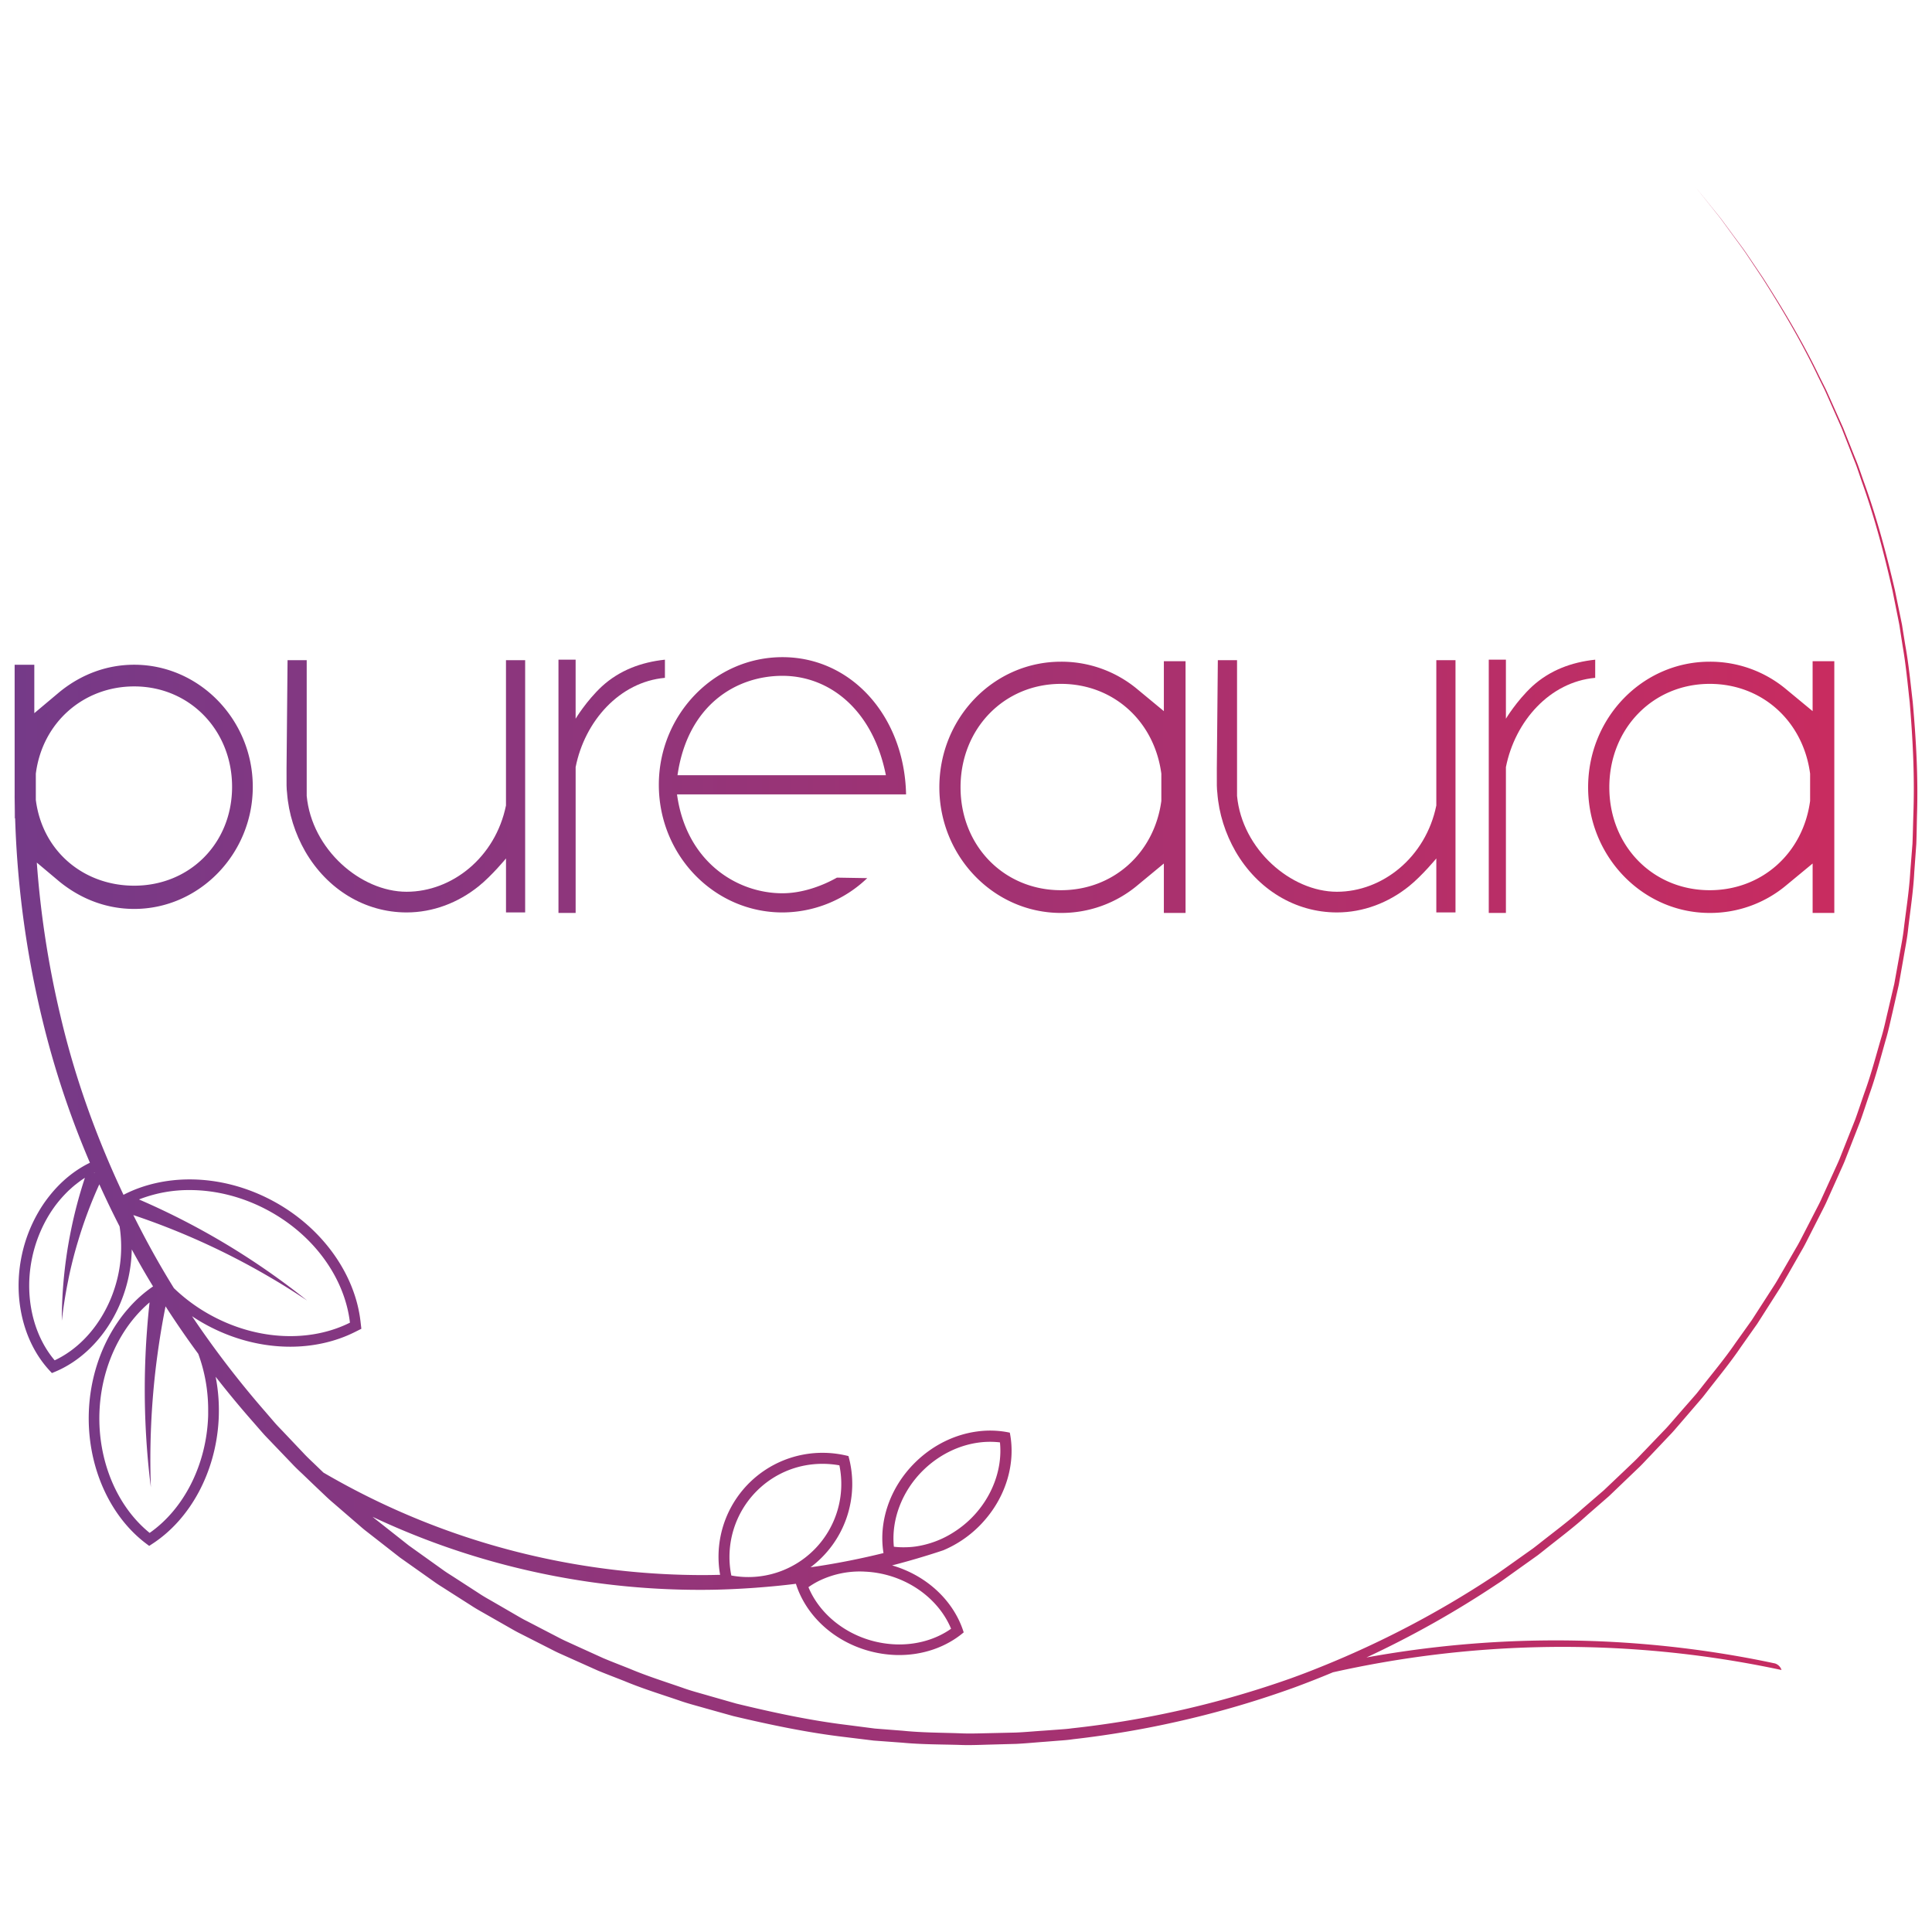<svg id="Layer_1" data-name="Layer 1" xmlns="http://www.w3.org/2000/svg" xmlns:xlink="http://www.w3.org/1999/xlink" viewBox="0 0 2834.65 2834.65"><defs><style>.cls-1{fill:url(#linear-gradient);}</style><linearGradient id="linear-gradient" x1="21.48" y1="1417.32" x2="2813.17" y2="1417.32" gradientUnits="userSpaceOnUse"><stop offset="0" stop-color="#753a88"/><stop offset="1" stop-color="#cc2b5e"/></linearGradient></defs><path class="cls-1" d="M421.17,1163.31c-1.48-11.85-.74-19.25.74-194.68H450v199.12c7.4,78.46,79.2,140.64,146.56,140.64,66.62,0,130.28-50.34,145.82-126.58V968.63h28.13v370.11H742.42v-79.21s-20.72,25.17-40,40.71c-30.35,24.43-67.36,38.5-105.85,38.5-60.7,0-116.21-33.31-148.78-89.57C433,1223.26,423.39,1193.65,421.17,1163.31Z"/><path class="cls-1" d="M975.58,994.54c-66.62,5.92-117.7,63.66-131,131v213.93H819.39V967.89h25.17v86.6s15.54-25.91,38.49-47.37c25.91-23.69,57.74-35.53,92.53-39.23Z"/><path class="cls-1" d="M1329.39,1165.53H993.33c13.33,97.7,86.61,145.08,154.71,145.08,27.39,0,56.26-9.62,79.94-22.95l44.42.74A180.37,180.37,0,0,1,1148,1338.74c-99.93,0-181.35-83.65-181.35-187.28,0-102.89,81.42-187.27,181.35-187.27C1250.19,964.19,1327.17,1052.27,1329.39,1165.53Zm-29.61-28.13c-19.24-97-83.64-145.82-151.74-145.82s-139.16,42.93-154,145.82Z"/><path class="cls-1" d="M1707.63,1339.48v-72.54l-38.49,31.82a173.74,173.74,0,0,1-112.51,40.72c-98.45,0-178.4-82.91-178.4-184.32,0-102.15,80-184.31,178.4-184.31a173.73,173.73,0,0,1,112.51,40.71l38.49,31.83V970.11h31.83v369.37Zm-3.7-201.34v-3c-10.37-77.73-71.06-131.76-147.3-131.76-83.65,0-147.31,65.88-147.31,151.74s63.66,151,147.31,151c76.24,0,136.93-54,147.3-131Z"/><path class="cls-1" d="M1786.08,1163.31c-1.48-11.85-.74-19.25.74-194.68H1815v199.12c7.4,78.46,79.21,140.64,146.56,140.64,66.62,0,130.28-50.34,145.82-126.58V968.63h28.14v370.11h-28.14v-79.21s-20.72,25.17-40,40.71c-30.35,24.43-67.36,38.5-105.85,38.5-60.7,0-116.21-33.31-148.78-89.57C1797.93,1223.26,1788.3,1193.65,1786.08,1163.31Z"/><path class="cls-1" d="M2340.49,994.54c-66.62,5.92-117.69,63.66-131,131v213.93h-25.16V967.89h25.16v86.6s15.55-25.91,38.49-47.37c25.91-23.69,57.74-35.53,92.53-39.23Z"/><path class="cls-1" d="M2659.51,1339.48v-72.54L2621,1298.76a173.74,173.74,0,0,1-112.51,40.72c-98.45,0-178.39-82.91-178.39-184.32,0-102.15,79.94-184.31,178.39-184.31A173.73,173.73,0,0,1,2621,1011.56l38.49,31.83V970.11h31.83v369.37Zm-3.7-201.34v-3c-10.36-77.73-71.06-131.76-147.3-131.76-83.64,0-147.3,65.88-147.3,151.74s63.66,151,147.3,151c76.24,0,136.94-54,147.3-131Z"/><path class="cls-1" d="M21.48,1164.5v36.07h.72C21.79,1188.56,21.58,1176.5,21.48,1164.5Z"/><path class="cls-1" d="M2806.39,1030c-3.22-27.6-5.88-55.26-10.81-82.6l-3.33-20.58-1.61-10.29-2.08-10.19-8.42-40.8c-12.58-54.06-27-107.85-46-160l-6.86-19.65c-2.29-6.55-5-12.94-7.59-19.38l-15.39-38.68-17-38c-2.86-6.34-5.62-12.68-8.58-19l-9.36-18.61c-24.11-50-52.6-97.77-82.59-144.45l-23.29-34.46c-7.79-11.49-16.37-22.4-24.53-33.63l-12.37-16.74c-4.11-5.56-8.63-10.86-12.94-16.26l-26.09-32.39,25.93,32.49c4.26,5.46,8.79,10.76,12.84,16.37l12.27,16.79c8.11,11.28,16.63,22.25,24.32,33.73L2586,408.27c29.73,46.78,58,94.65,81.76,144.71l9.25,18.66c2.91,6.29,5.62,12.63,8.48,19l16.78,38,15.18,38.72c2.45,6.5,5.2,12.84,7.44,19.39l6.7,19.7c18.76,52.18,32.85,105.87,45.07,159.88l8.16,40.75,2,10.19,1.56,10.24,3.22,20.53c4.73,27.29,7.28,54.89,10.35,82.43,4.62,55.15,7.43,110.56,5.3,165.92-.42,13.82-.68,27.65-1.25,41.48l-3.27,41.42c-1.56,27.65-6,55-9.31,82.44-1.5,13.77-4.36,27.34-6.75,41l-7.38,40.85-9.46,40.39c-3.23,13.46-6,27-10.14,40.23-7.74,26.61-14.76,53.38-24.27,79.37-4.53,13-8.79,26.2-13.52,39.19l-15.33,38.57-7.64,19.28c-2.65,6.39-5.67,12.58-8.47,18.92l-17.21,37.74c-2.75,6.34-6,12.47-9.2,18.6l-9.46,18.46-9.51,18.4c-3.17,6.18-6.29,12.32-9.88,18.24l-20.74,35.92c-3.53,5.92-6.8,12-10.55,17.83l-11.22,17.41-22.51,34.88-24.07,33.73c-15.59,22.82-33.47,44-50.41,65.75-2.19,2.7-4.27,5.46-6.45,8.11l-6.81,7.85L2468.79,2068l-13.61,15.65c-4.58,5.19-9,10.5-13.88,15.38l-28.69,29.94c-4.84,4.94-9.46,10-14.45,14.81l-15,14.3-30,28.48-31.39,27.08c-20.53,18.51-42.89,34.83-64.46,52-2.75,2.13-5.45,4.26-8.21,6.34l-8.47,6-16.89,12-16.9,12c-5.66,3.95-11.22,8.11-17.1,11.69a1416.5,1416.5,0,0,1-251.88,132c-14.29,5.82-28.74,11.33-43.25,16.58a1422.43,1422.43,0,0,1-321.89,73.55c-6.86,1-13.73,1.4-20.59,1.92l-20.63,1.51c-13.78.88-27.5,2.23-41.27,2.8l-41.32.94c-13.78.31-27.6.78-41.38.1-27.55-.93-55.15-.88-82.59-3.69l-41.22-3.22-41-5.3c-54.73-6.65-108.68-18.35-162.22-31.29l-39.71-11.33c-13.26-3.9-26.61-7.28-39.56-12-26-9-52.29-17.26-77.7-28-12.79-5.09-25.63-10-38.31-15.33l-37.63-17.1-18.77-8.58c-6.23-2.91-12.26-6.23-18.4-9.35L773.7,2378.8c-6.19-3-12.11-6.55-18.09-10l-17.83-10.35-17.88-10.34c-6-3.38-11.95-6.81-17.67-10.66L667.56,2315c-5.77-3.79-11.7-7.28-17.26-11.33l-16.79-12-33.57-24-32.39-25.57-16.21-12.79c-1.56-1.2-3.12-2.49-4.63-3.79q24.94,11.76,50.52,22.29c136.5,56.4,284.11,85.09,431.63,84.83,26.76,0,53.53-1.19,80.2-3.12l1.71-.15c19-1.41,38-3.23,57-5.62,13.88,44.29,52.39,82.54,104.84,97.83a168.85,168.85,0,0,0,43.61,6.7c37.21.68,72.09-11.49,97.72-33.26-13.73-44.45-52.35-82.91-105-98.24a3.35,3.35,0,0,1,.73-.21q23.55-6.09,46.78-13.2c9.25-2.81,18.4-5.72,27.55-8.79a164.89,164.89,0,0,0,51.77-34.56c3-2.91,5.77-5.93,8.47-9,33.16-37.74,46-86.08,37.37-129a138.29,138.29,0,0,0-47.71-1.77c-32.33,4.26-64.72,19.49-91,45.33-38.09,37.47-54,88-46.62,133.11q-48.88,12.09-98.65,19.65h-.05c-2.81.41-5.57.78-8.37,1.19a152.76,152.76,0,0,0,55.66-163.15,153.46,153.46,0,0,0-66.84-2.08,152.43,152.43,0,0,0-121.47,176.31c-3.22.05-6.5.15-9.72.2-6,.11-12,.16-18,.16-144.71-.36-289.26-29.11-422.64-84.83a1097.84,1097.84,0,0,1-131.65-65.54l-.11-.11-14.86-14.29c-5-4.73-10-9.46-14.66-14.55l-28.38-29.94c-4.68-5-9.62-9.83-14.09-15.08L389,2071a1412.42,1412.42,0,0,1-107.28-139.87c6.81,4.57,13.88,8.83,21.15,12.78,38.67,21,81.19,32,123,32,33.89,0,66.59-7.43,94.55-21.41l9.77-4.89-1.25-10.81c-8.1-70.53-57.07-138.11-127.76-176.36-38.67-21-81.19-32-123-32-33.89,0-66.58,7.38-94.54,21.36l-2.45,1.25c-39.6-83.94-71.26-171.73-92.41-262.12A1410.21,1410.21,0,0,1,54,1265.59l33.32,28c31.86,25.88,69.6,40,109.57,40,95.48,0,174-80.72,174-179.17S292.38,975.3,196.9,975.3c-40,0-77.71,14-109.57,40l-37,31.08v-71H21.48v189.2c.1,12,.31,24.06.72,36.07a1438.39,1438.39,0,0,0,28.12,242.32c3.75,18.24,7.75,36.43,12.17,54.47A1318.62,1318.62,0,0,0,131.93,1706c-22.72,11-43,27.86-59.52,48.81a189,189,0,0,0-16.47,24.27,214,214,0,0,0-23.7,61.44c-13.78,63.15,1.66,128.28,40.23,170.07l3.69,4,5-2.08c34.88-14.66,64.76-42.93,84.88-78.85a205.19,205.19,0,0,0,12.11-25.52,213.84,213.84,0,0,0,10.29-33.58,213,213,0,0,0,4.89-41.42q14.88,27.51,31.23,54.31A188.5,188.5,0,0,0,188.12,1920a201.43,201.43,0,0,0-16,20.69c-25,36.8-40.08,82.75-41.79,131.19-2.71,77.86,29.52,151.83,84.2,193l4.37,3.27,4.57-3c56-36.39,92.94-105.31,97.25-181,.11-1.87.21-3.79.26-5.66q.46-13.41-.41-26.56a260.78,260.78,0,0,0-4.16-31.92q26.5,34,55,66.38l13.77,15.8c.06.05.11.15.21.21,4.52,5.25,9.46,10,14.19,15.07l29,30.25c4.78,5.15,9.87,9.93,15,14.71L458.76,2177l6,5.72,9.2,8.73c5.05,4.83,10.09,9.62,15.49,14.09L521.24,2233c5.36,4.47,10.45,9.3,16,13.51l16.53,12.89,33.06,25.84,34.25,24.22,17.1,12.11c5.67,4.05,11.75,7.59,17.57,11.43l35.34,22.51c5.83,3.85,11.91,7.33,18,10.76L745.47,2387c6.08,3.48,12.11,7,18.4,10.08l37.38,19c6.23,3.12,12.37,6.44,18.71,9.35l19.13,8.58,38.25,17.15c12.89,5.3,26,10.24,39,15.39,25.78,10.76,52.5,19,79,28,13.15,4.73,26.71,8.11,40.12,12l40.39,11.28c54.32,12.84,109,24.37,164.56,30.87l41.53,5.09,41.74,3.07c27.81,2.65,55.77,2.5,83.68,3.28,13.94.62,27.87.05,41.85-.37l41.79-1.14c13.93-.68,27.86-2.08,41.74-3.07l20.89-1.66c7-.52,13.88-1,20.79-2.08q39.69-4.52,79.06-11.23,31.72-5.37,63.26-12.26a1418.51,1418.51,0,0,0,182.8-52.61q28.3-10.44,56.14-22.09a1540.07,1540.07,0,0,1,599.4-14.76q28.38,4.92,56.61,10.92a15.44,15.44,0,0,1,2.18.47,14.79,14.79,0,0,0-1.92-4,15.08,15.08,0,0,0-7.69-5.66c-.73-.16-1.51-.31-2.29-.47q-22.69-4.83-45.53-8.94a1551.09,1551.09,0,0,0-551.59.68A1442.52,1442.52,0,0,0,2196.69,2324c5.93-3.69,11.49-7.84,17.15-11.9l17-12.16,17-12.11,8.52-6.08c2.81-2.14,5.46-4.32,8.21-6.45,21.73-17.46,44.18-34,64.77-52.81l31.5-27.44,30.14-28.9,15.08-14.45c5-4.89,9.61-10.09,14.5-15.08l28.69-30.3c4.94-4.94,9.36-10.34,13.93-15.59l13.62-15.8,13.62-15.86,6.8-7.9c2.24-2.65,4.32-5.45,6.5-8.21,17-22,34.83-43.45,50.42-66.53l24.07-34.1,22.45-35.19,11.23-17.62c3.74-5.87,7-12.06,10.5-18l20.68-36.23c3.59-6,6.71-12.22,9.83-18.4l18.92-37.22c3.17-6.18,6.39-12.37,9.15-18.76l17.1-38.1c2.75-6.34,5.77-12.63,8.42-19.08l7.59-19.44,15.17-38.83c4.68-13.09,8.94-26.35,13.41-39.5,9.41-26.19,16.38-53.17,24-79.94,4-13.31,6.8-26.92,10-40.49l9.25-40.65,7.22-41.06c2.34-13.72,5.15-27.34,6.55-41.17,3.22-27.65,7.54-55.14,8.94-82.9l3-41.58c.52-13.88.67-27.81,1-41.69C2814.5,1140.9,2811.33,1085.28,2806.39,1030Zm-1452,1127.34c22.72-22.35,51.67-36.8,81.61-40.8a124.89,124.89,0,0,1,31.13-.26c4.06,39.45-11.8,81.5-42.88,112.06a151,151,0,0,1-24.74,19.6,140.89,140.89,0,0,1-56.87,21.2,118.47,118.47,0,0,1-13.61,1,115.56,115.56,0,0,1-17.52-.77C1307.46,2230,1323.31,2187.94,1354.39,2157.32Zm-151.2,161.39a136.72,136.72,0,0,1,61.85-13c1.77,0,3.59.2,5.41.26h.15a152.13,152.13,0,0,1,34,5.82c41.84,12.16,75.78,41.53,90.85,77.91-22,15.44-49.58,23.55-78.9,23a154.06,154.06,0,0,1-39.55-6.08c-41.85-12.22-75.79-41.59-90.86-77.92A116.8,116.8,0,0,1,1203.19,2318.71Zm-93.87-130.1a135.48,135.48,0,0,1,71.73-38.51,139.93,139.93,0,0,1,50.52-.16A136.48,136.48,0,0,1,1073,2311.59c-.11-.47-.16-.93-.26-1.4A137,137,0,0,1,1109.32,2188.61ZM52.56,1135.18c9.61-75.52,70.32-128.07,144.34-128.07,81.45,0,143.61,64.4,143.61,147.3s-62.16,145.07-143.61,145.07c-74,0-134.73-50.31-144.34-125.84Zm86.18,584.91a6.6,6.6,0,0,0-.37.88,2.8,2.8,0,0,0-.26-.63A3.3,3.3,0,0,1,138.74,1720.09Zm34.51,151.15a200,200,0,0,1-6.44,22.87,187.24,187.24,0,0,1-11.49,26.66c-17.41,33.63-43.87,60.5-75.11,75.11-32.43-38.21-45-95.9-32.75-152a201,201,0,0,1,17.78-49.37,187.56,187.56,0,0,1,15.59-25.16c1-1.3,1.93-2.6,3-3.9.67-.88,1.35-1.72,2-2.55l.06,0c1.3-1.61,2.54-3.12,3.89-4.63,1.93-2.23,4-4.41,6-6.54,1.41-1.46,2.81-2.86,4.26-4.27.52-.52,1-1,1.62-1.5,1.19-1.1,2.39-2.19,3.58-3.23.63-.62,1.25-1.14,1.87-1.66,1.2-1,2.39-2.08,3.64-3s2.5-2,3.74-2.92,2.65-2,4-3c2-1.4,4-2.81,6.08-4a0,0,0,0,1,0,0,669.38,669.38,0,0,0-20.74,78.48c-2.49,12.42-4.68,24.9-6.44,37.43a661.63,661.63,0,0,0-6.71,93.82q3.44-30.49,9.62-60.4a.2.2,0,0,0,0-.16c0-.1.05-.21.05-.31q2.19-10.92,4.83-21.68c2.65-11.12,5.67-22.14,8.94-33a651,651,0,0,1,31.61-84.67q14.1,31.26,29.73,61.75A196,196,0,0,1,173.25,1871.24Zm30.56-72.2c-2.75-5.41-5.51-10.81-8.21-16.27a1068.09,1068.09,0,0,1,201,91.53c15.38,8.94,30.56,18.4,45.48,28.23,2.86,1.82,5.72,3.74,8.52,5.61a1080.56,1080.56,0,0,0-246.68-148.29,200.82,200.82,0,0,1,74.27-13.78c37.9,0,77.92,9.72,115.55,30.1,69,37.37,112.38,101,119.7,164.46-26,13-56,19.75-87.58,19.75-37.89,0-77.91-9.77-115.54-30.15A252.24,252.24,0,0,1,255.17,1890Q227.65,1845.58,203.81,1799Zm101.57,279c-2.5,70.74-35.24,135.71-85.82,171.05-48-38.82-76.14-105.93-73.65-176.67,1.56-44,14.81-85.71,36.8-119.5A195,195,0,0,1,198.36,1932a188.61,188.61,0,0,1,21.1-21.11q-2.27,20.28-3.74,40.55v0c-.89,11.59-1.61,23.23-2.13,34.82v.06a1154.32,1154.32,0,0,0,7.74,195.8,1147.64,1147.64,0,0,1,7.8-180q2-15.9,4.36-31.71,4.06-27,9.41-53.74,22.92,35.63,48,69.7a235.47,235.47,0,0,1,12.52,51,242,242,0,0,1,2,34.41C305.48,2073.9,305.43,2076,305.38,2078.06Z"/></svg>